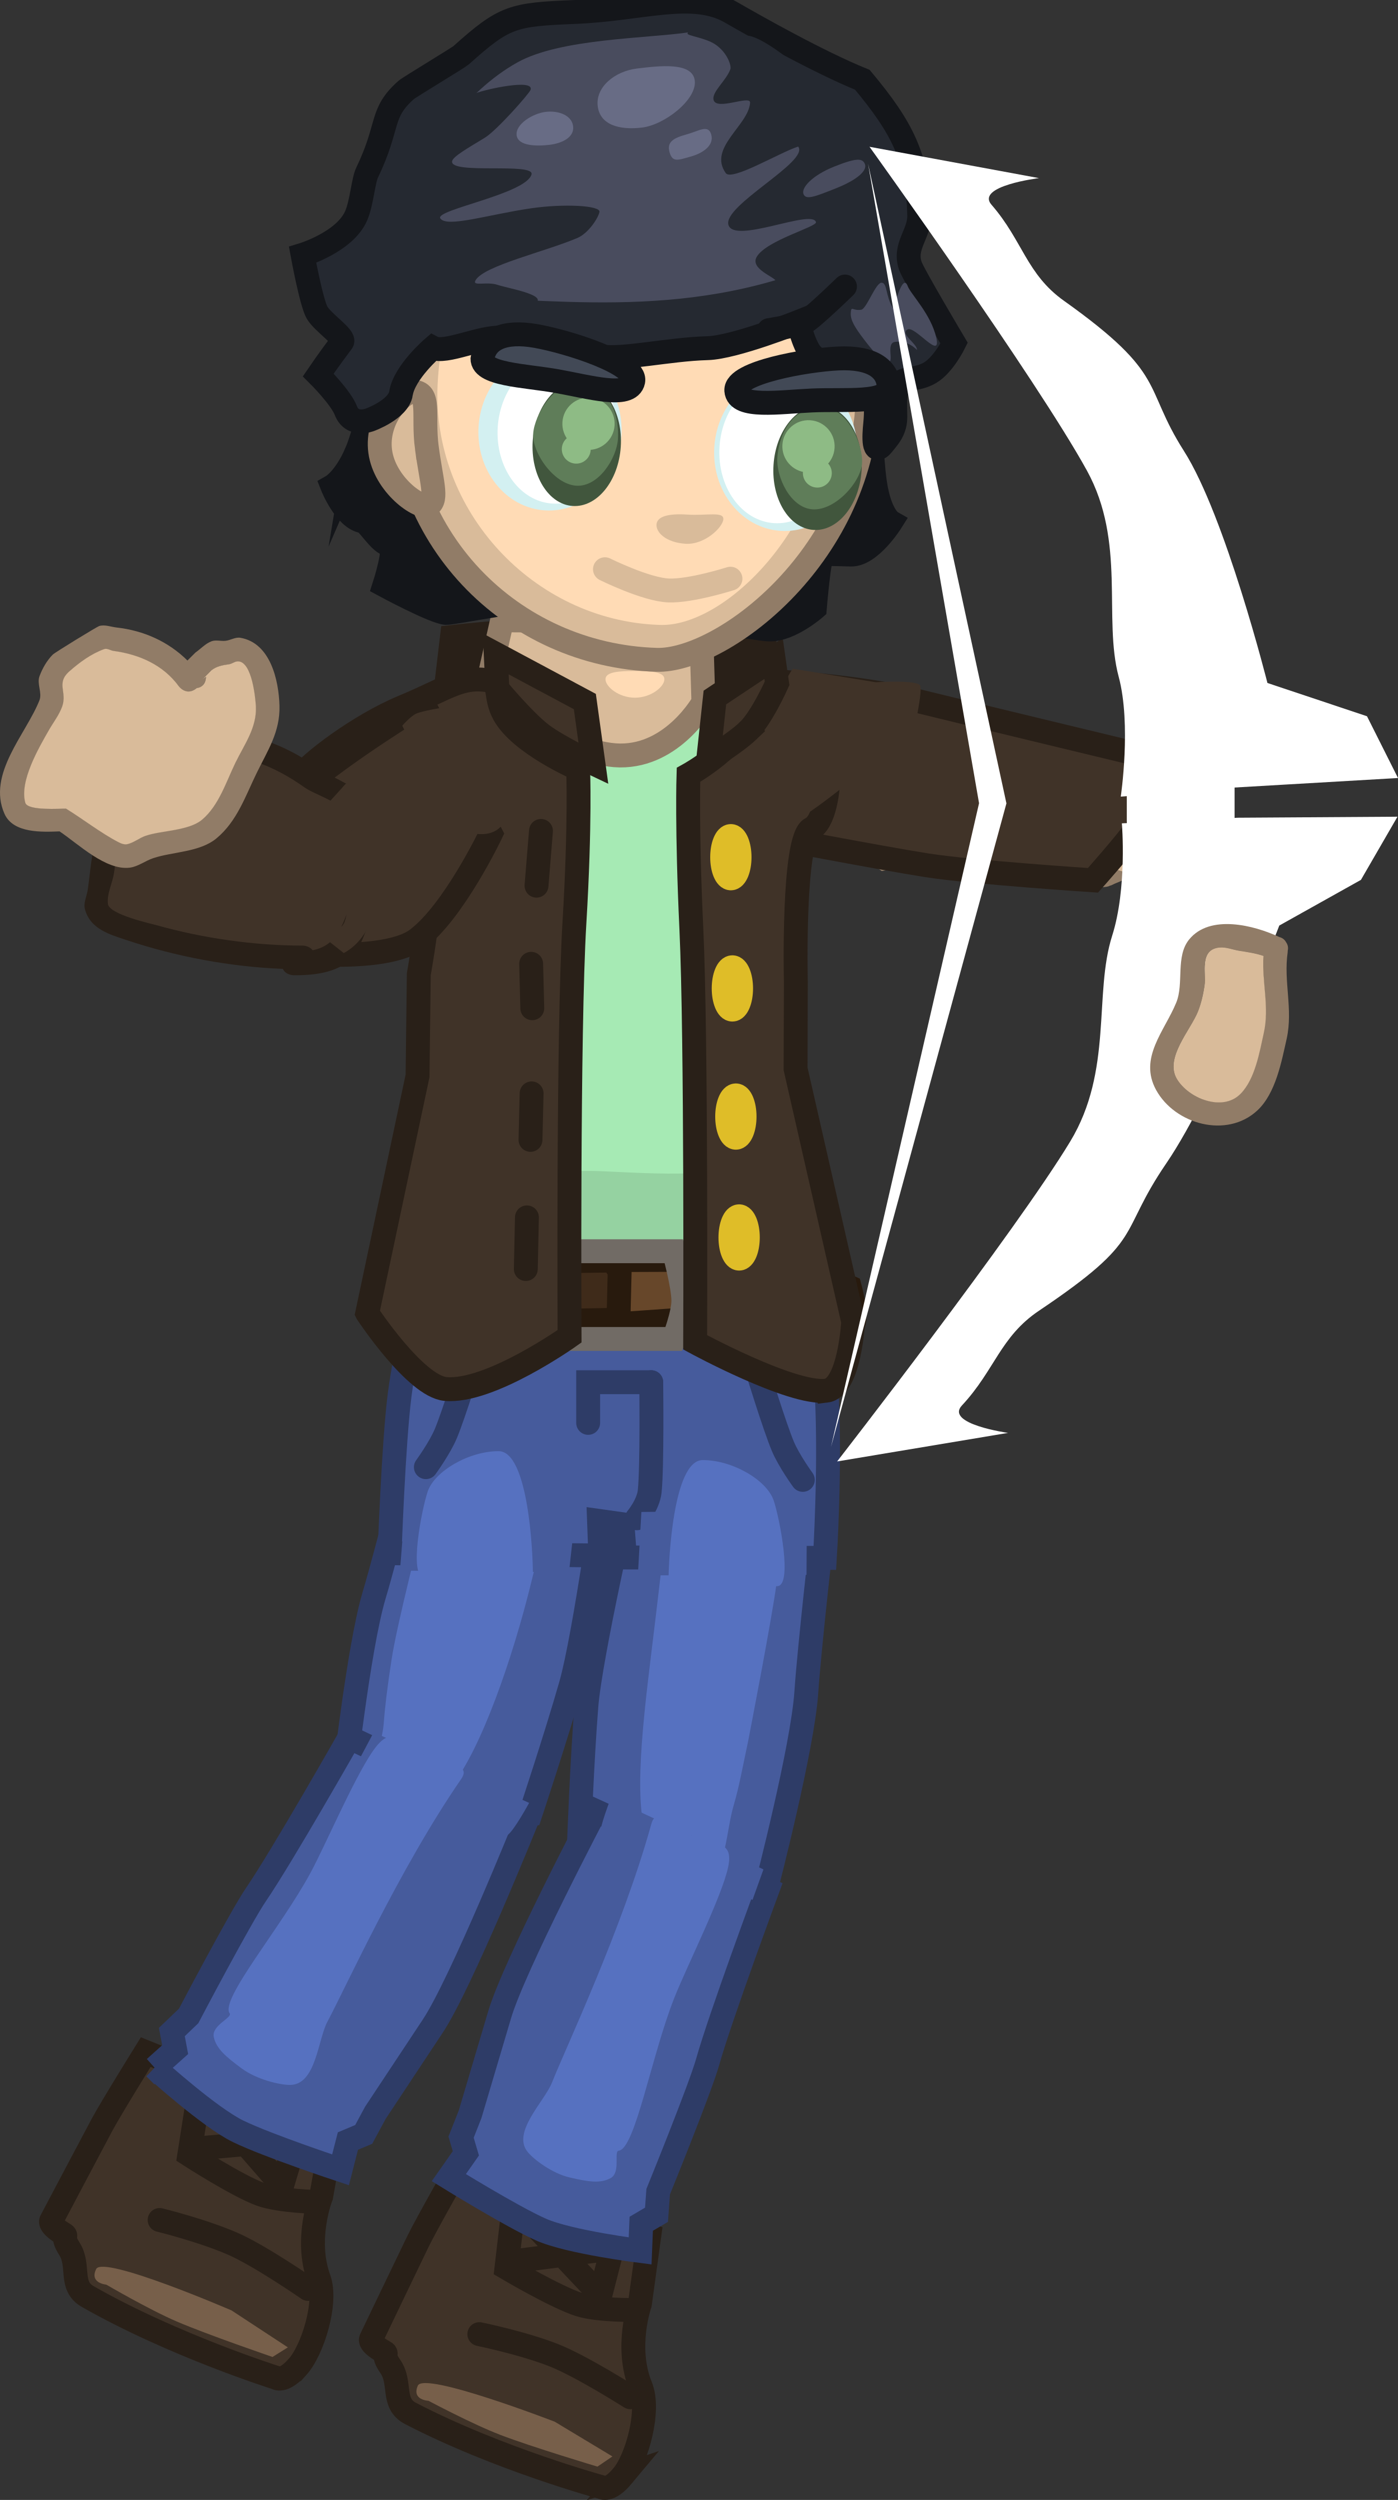 <svg version="1.1" xmlns="http://www.w3.org/2000/svg" xmlns:xlink="http://www.w3.org/1999/xlink" width="234.103" height="418.472" viewBox="0,0,234.103,418.472"><rect x="0" y="0" width="234.103" height="418.472" fill="#333333" stroke="none"/><g transform="translate(-128.078,-13.693)"><g data-paper-data="{&quot;isPaintingLayer&quot;:true}" fill-rule="nonzero" stroke-linejoin="miter" stroke-miterlimit="10" stroke-dasharray="" stroke-dashoffset="0" style="mix-blend-mode: normal"><g data-paper-data="{&quot;index&quot;:null}"><path d="M232.363,428.108c-2.317,2.774 -3.474,1.941 -3.474,1.941c0,0 -17.404,-4.744 -32.072,-12.363c-3.236,-1.681 -1.452,-5.088 -3.385,-7.874c-1.526,-2.198 -0.263,-2.003 -1.055,-2.437c-2.631,-1.442 -2.169,-2.132 -2.169,-2.132c0,0 7.116,-14.832 7.889,-16.405c1.48,-3.011 6.831,-12.417 6.831,-12.417l31.887,11.439l-1.586,11.514c0,0 -2.553,7.221 0.139,13.802c1.624,3.968 -0.612,12.068 -3.006,14.933z" fill="#403328" stroke="#292018" stroke-width="4" stroke-linecap="butt"/><path d="M220.973,419.072l9.658,5.811l-2.503,1.705c0,0 -10.909,-3.258 -16.252,-5.306c-4.688,-1.797 -12.041,-5.712 -12.041,-5.712c0,0 -2.858,-0.114 -1.791,-2.534c1.067,-2.42 22.929,6.036 22.929,6.036z" fill="#775f4a" stroke="none" stroke-width="0" stroke-linecap="butt"/><path d="M208.345,404.411c0,0 7.232,1.478 12.414,3.509c4.686,1.837 12.879,7.058 12.879,7.058" fill="none" stroke="#292018" stroke-width="4" stroke-linecap="round"/><path d="M234.792,400.366c0,0 -6.489,0.139 -9.73,-0.903c-3.928,-1.262 -12.175,-6.136 -12.175,-6.136l1.264,-10.784l12.685,13.443" fill="none" stroke="#292018" stroke-width="4" stroke-linecap="round"/><path d="M214.261,392.189l16.339,-2.103l-2.002,7.841" fill="none" stroke="#292018" stroke-width="4" stroke-linecap="round"/></g><g data-paper-data="{&quot;index&quot;:null}"><path d="M177.885,409.916c-2.423,2.681 -3.546,1.804 -3.546,1.804c0,0 -17.206,-5.417 -31.567,-13.6c-3.168,-1.805 -1.253,-5.141 -3.076,-7.999c-1.439,-2.256 -0.185,-2.012 -0.96,-2.476c-2.573,-1.544 -2.084,-2.215 -2.084,-2.215c0,0 7.687,-14.544 8.521,-16.086c1.596,-2.951 7.309,-12.142 7.309,-12.142l31.419,12.67l-2.032,11.444c0,0 -2.832,7.117 -0.397,13.797c1.468,4.028 -1.081,12.035 -3.584,14.804z" fill="#403328" stroke="#292018" stroke-width="4" stroke-linecap="butt"/><path d="M166.856,400.444l9.425,6.182l-2.567,1.606c0,0 -10.774,-3.68 -16.033,-5.934c-4.614,-1.978 -11.81,-6.176 -11.81,-6.176c0,0 -2.851,-0.225 -1.691,-2.602c1.16,-2.377 22.676,6.923 22.676,6.923z" fill="#775f4a" stroke="none" stroke-width="0" stroke-linecap="butt"/><path d="M154.808,385.303c0,0 7.169,1.758 12.268,3.989c4.611,2.018 12.595,7.554 12.595,7.554" fill="none" stroke="#292018" stroke-width="4" stroke-linecap="round"/><path d="M181.391,382.29c0,0 -6.489,-0.114 -9.687,-1.28c-3.876,-1.414 -11.928,-6.605 -11.928,-6.605l1.682,-10.726l12.152,13.926" fill="none" stroke="#292018" stroke-width="4" stroke-linecap="round"/><path d="M161.194,373.32l16.408,-1.466l-2.306,7.757" fill="none" stroke="#292018" stroke-width="4" stroke-linecap="round"/></g><g stroke-linecap="butt"><g><path d="M313.285,160.091c-1.238,0.529 -7.627,-0.745 -8.401,-0.84c-23.877,-2.914 -28.722,-1.885 -28.722,-1.885c0,0 -9.168,-6.284 -9.695,-10.461c-0.375,-2.972 6.56,-12.095 6.56,-12.095c0,0 25.068,4.025 34.783,6.536c2.291,0.592 4.632,-0.322 12.847,0.645c6.538,0.77 -0.412,15.126 -7.373,18.1z" fill="#d9bb9a" stroke="#917c67" stroke-width="4"/><path d="M326.202,144.651c2.642,0.767 -7.601,14.397 -7.814,15.131c-0.213,0.734 -2.773,-0.436 -5.415,-1.203c-2.642,-0.767 -5.667,-0.998 -5.454,-1.732c0.035,-0.122 11.152,-12.739 12.166,-12.77c2.679,-0.08 4.314,-0.066 6.517,0.573z" fill="#d9bb9a" stroke="none" stroke-width="0"/><path d="M268.431,140.997c0.334,-2.448 8.841,-1.906 19.177,-0.377c10.336,1.528 12.024,2.692 19.272,3.991c4.882,0.875 11.35,1.321 16.904,1.548c9.454,0.386 -3.691,11.76 -4.064,11.857c-0.339,0.088 -7.456,-2.609 -8.112,-2.795c-7.542,-2.133 -17.467,-5.268 -19.929,-5.132c-5.44,0.302 -14.154,1.351 -18.13,0.763c-10.336,-1.528 -5.452,-7.407 -5.117,-9.855z" fill="#ffdbb5" stroke="none" stroke-width="0"/></g><path d="M318.459,152.243c-2.015,2.822 -7.356,8.81 -7.356,8.81c0,0 -20.182,-1.322 -27.784,-2.511c-7.562,-1.183 -27.944,-5.083 -27.944,-5.083l0.502,-25.881c0,0 15.588,0.93 24.849,3.208c9.475,2.331 43.33,10.476 43.33,10.476c0,0 -3.282,7.74 -5.596,10.98z" fill="#403328" stroke="#292018" stroke-width="4"/></g><path d="M200.309,190.605c0,0 2.702,-32.952 0.454,-37.254c-0.399,-0.764 -4.259,-7.031 -10.264,-8.69c-4.57,-1.263 -11.996,2.436 -10.647,-0.148c3.12,-5.978 12.084,-9.192 17.224,-10.432c10.46,-2.523 23.341,-10.05 32.449,-10.05c9.956,0 12.082,-2.538 25.418,2.234c12.958,4.637 6.301,14.463 6.301,14.463c0,0 0.298,13.594 -0.141,14.326c-2.127,3.542 -2.947,33.953 -2.947,33.953l7.177,37.258c0,0 -12.963,10.261 -36.501,9.687c-21.934,-0.534 -36.293,-8.258 -36.293,-8.258z" data-paper-data="{&quot;index&quot;:null}" fill="#95d2a1" stroke="#67916f" stroke-width="4" stroke-linecap="butt"/><path d="M249.266,166.297c0,1.438 -1.175,8.836 -0.688,12.374c1.675,12.169 6.674,28.172 4.648,29.505c-4.978,3.273 -21.652,1.47 -26.67,1.518c-4.07,0.039 -18.6,0.348 -22.779,-3.438c-3.243,-2.938 2.095,-14.915 3.906,-27.587c0.523,-3.659 -0.769,-10.62 -0.769,-13.433c0,-3.033 -4.37,-16.643 -5.861,-19.741c-0.546,-1.134 -4.522,1.008 -6.311,0.251c-1.551,-0.656 -0.97,-4.188 -1.07,-5.366c-0.196,-2.306 4.139,-5.462 8.707,-6.958c4.568,-1.496 19.203,-4.37 25.892,-4.37c6.89,0 20.77,1.866 26.623,4.617c1.104,0.519 8.284,3.117 7.436,5.983c-0.612,2.07 -0.476,6.025 -2.579,6.713c-2.314,0.757 -6.862,-1.819 -7.071,-0.836c-1.002,4.713 -3.414,17.742 -3.414,20.769z" data-paper-data="{&quot;index&quot;:null}" fill="#a6eab4" stroke="none" stroke-width="0" stroke-linecap="butt"/><g data-paper-data="{&quot;index&quot;:null}" stroke-linecap="butt"><path d="M202.72,129.1l1.04,-8.784c0,0 13.673,-1.567 24.4,-1.462c10.727,0.105 27.943,2.721 27.943,2.721v5.588z" fill="#292018" stroke="#292018" stroke-width="4"/><g><path d="M212.158,117.527l33.301,0.242l0.406,13.469c0,0 -5.008,9.022 -13.992,8.917c-8.699,-0.101 -22.599,-9.827 -22.599,-9.827z" fill="#d9bb9a" stroke="#917c67" stroke-width="4"/><path d="M239.334,127.396c0,1.234 -2.208,3.087 -4.932,3.087c-2.724,0 -4.932,-1.852 -4.932,-3.087c0,-1.234 2.208,-1.384 4.932,-1.384c2.724,0 4.932,0.149 4.932,1.384z" fill="#ffdbb5" stroke="none" stroke-width="0"/></g></g><g data-paper-data="{&quot;index&quot;:null}" stroke-linecap="butt"><g fill="#465b9c"><path d="M190.716,280.771c2.197,-7.343 7.065,-26.758 7.065,-26.758l31.966,6.202c0,0 -3.725,27.279 -6.075,35.513c-2.473,8.664 -6.821,21.753 -6.821,21.753c0,0 -12.24,2.572 -17.458,1.787c-4.988,-0.751 -13.904,-5.886 -13.904,-5.886c0,0 2.587,-23.785 5.226,-32.61z" stroke="#2e3c67" stroke-width="4"/><path d="M198.933,256.825l0.87,-4.509l23.712,4.556l-0.87,4.509z" stroke="none" stroke-width="0"/></g><path d="M199.702,265.194c3.257,-13.888 7.13,-25.313 13.115,-24.311c13.837,2.317 9.761,15.013 4.262,37.516c-3.267,13.37 -8.513,27.991 -13.092,33.86c-2.288,2.933 -5.827,3.5 -7.569,3.232c-2.559,-0.393 -5.087,-1.757 -5.929,-4.382c-0.507,-1.582 1.573,-5.205 1.849,-8.973c0.202,-2.751 0.629,-6.221 1.304,-10.613c0.935,-6.084 4.674,-20.422 6.059,-26.329z" fill="#5671c0" stroke="none" stroke-width="0"/></g><g data-paper-data="{&quot;index&quot;:null}" stroke-linecap="butt"><g fill="#465b9c"><path d="M154,359.845l3.409,-3.055l-0.555,-2.949l2.813,-2.694c0,0 8.663,-16.5 11.298,-20.354c4.331,-6.334 15.638,-26.229 15.638,-26.229l29.617,13.998c0,0 -10.939,27.167 -15.683,34.305c-1.976,2.974 -9.604,14.499 -9.604,14.499l-1.951,3.614l-2.643,1.11l-1.236,4.819c0,0 -12.132,-4.016 -17.145,-6.445c-4.793,-2.321 -13.959,-10.62 -13.959,-10.62z" stroke="#2e3c67" stroke-width="4"/><path d="M188.127,308.431l2.533,-4.768l26.022,11.822c0,0 -2.552,4.693 -3.634,5.403c-0.418,0.275 -6.248,-2.565 -6.248,-2.565z" stroke="none" stroke-width="0"/></g><path d="M191.081,306.048c2.74,-3.42 4.059,-0.699 6.822,0.55c3.356,2.85 9.525,1.817 7.389,4.911c-10.299,14.921 -19.513,35.279 -22.376,40.578c-1.615,2.988 -1.89,10.584 -6.268,10.608c-1.702,0.01 -5.571,-0.9 -8.072,-2.744c-2.631,-1.938 -4.266,-3.303 -4.698,-5.261c-0.433,-1.958 3.174,-3.26 2.656,-3.982c-1.651,-2.301 8.564,-14.311 13.549,-23.536c2.654,-4.911 7.88,-17.232 10.999,-21.125z" fill="#5671c0" stroke="none" stroke-width="0"/></g><g data-paper-data="{&quot;index&quot;:null}" stroke-linecap="butt"><g fill="#465b9c"><path d="M225.038,322.028c0,0 0.51,-13.791 1.233,-22.775c0.688,-8.538 6.848,-35.372 6.848,-35.372l32.757,5.629c0,0 -2.265,19.891 -2.782,27.542c-0.622,9.194 -6.625,32.355 -6.625,32.355c0,0 -10.351,1.614 -15.385,0.533z" stroke="#2e3c67" stroke-width="4"/><path d="M239.49,267.511l0.775,-4.526l24.283,4.217l-0.775,4.526z" stroke="none" stroke-width="0"/></g><path d="M253.349,305.191c-0.92,4.348 -1.551,7.787 -2.338,10.43c-1.078,3.622 -1.255,7.98 -2.303,9.278c-1.739,2.152 -1.794,2.714 -4.379,2.167c-1.76,-0.372 -6.914,-2.585 -8.056,-6.145c-2.285,-7.124 -0.114,-22.25 1.528,-35.917c2.763,-23.004 3.392,-36.331 17.44,-33.55c6.076,1.203 4.719,13.059 2.883,27.208c-0.781,6.018 -4.775,26.53 -4.775,26.53z" fill="#5671c0" stroke="none" stroke-width="0"/></g><g data-paper-data="{&quot;index&quot;:null}" stroke-linecap="butt"><g fill="#465b9c"><path d="M218.67,386.909c-4.922,-2.188 -15.435,-8.693 -15.435,-8.693l2.853,-4.068l-0.8,-2.71l1.507,-3.82c0,0 3.935,-13.241 4.946,-16.663c2.425,-8.215 16.053,-34.132 16.053,-34.132l28.813,13.15c0,0 -7.943,21.457 -10.019,28.838c-1.264,4.492 -8.293,21.75 -8.293,21.75l-0.283,3.87l-2.556,1.503l-0.186,4.553c0,0 -11.894,-1.487 -16.599,-3.578z" stroke="#2e3c67" stroke-width="4"/><path d="M234.331,323.985c0,0 -5.735,-2.533 -5.787,-3.027c-0.136,-1.276 1.809,-6.251 1.809,-6.251l25.568,11.914l-1.828,5.091z" stroke="none" stroke-width="0"/></g><path d="M240.968,348.189c-3.842,9.756 -6.542,25.258 -9.289,25.515c-0.862,0.081 0.39,3.641 -1.347,4.59c-1.737,0.95 -3.772,0.609 -6.853,-0.106c-2.93,-0.68 -6.004,-2.996 -7.049,-4.282c-2.688,-3.307 2.843,-8.462 4.087,-11.622c2.207,-5.604 11.791,-25.79 16.624,-43.25c1.002,-3.621 4.04,1.69 8.253,2.357c2.646,1.264 5.503,0.483 4.63,4.77c-0.994,4.88 -7.011,16.834 -9.056,22.028z" fill="#5671c0" stroke="none" stroke-width="0"/></g><g data-paper-data="{&quot;index&quot;:null}"><g><g><path d="M193.321,273.694c0,0 0.636,-18.319 1.681,-26.508c1.041,-8.158 4.065,-19.79 4.065,-19.79l63.972,0.426c0,0 3.173,13.025 3.498,19.549c0.604,12.106 -0.33,27.104 -0.33,27.104l-33.466,-0.072l-0.432,-5.563l-3.921,-0.554l0.213,5.785z" fill="#465b9c" stroke="#2e3c67" stroke-width="4" stroke-linecap="butt"/><path d="M237.131,245.063c0,0 0.175,14.154 -0.258,18.276c-0.234,2.225 -2.134,4.501 -2.134,4.501" fill="none" stroke="#2e3c67" stroke-width="4" stroke-linecap="round"/><path d="M226.569,251.875v-6.812h10.562" fill="none" stroke="#2e3c67" stroke-width="4" stroke-linecap="round"/><path d="M206.911,241.271c0,0 -2.79,9.071 -4.166,12.368c-1.026,2.459 -3.353,5.647 -3.353,5.647" fill="none" stroke="#2e3c67" stroke-width="4" stroke-linecap="round"/><path d="M262.513,261.415c0,0 -2.327,-3.188 -3.353,-5.647c-1.376,-3.297 -4.166,-12.368 -4.166,-12.368" data-paper-data="{&quot;index&quot;:null}" fill="none" stroke="#2e3c67" stroke-width="4" stroke-linecap="round"/><path d="M195.055,276.603l0.848,-10.623l28.634,0.273l-1.18,10.623z" fill="#465b9c" stroke="none" stroke-width="0" stroke-linecap="butt"/><path d="M234.893,277.409l0.587,-10.623l27.709,-0.273l-0.053,10.8z" data-paper-data="{&quot;index&quot;:null}" fill="#465b9c" stroke="none" stroke-width="0" stroke-linecap="butt"/></g><g stroke="#281a0d" stroke-width="4" stroke-linecap="butt"><path d="M195.28,233.781c0,0 -0.256,-3.997 0.03,-5.663c0.31,-1.8 2.162,-3.916 2.162,-3.916l9.765,-0.355c0,0 3.189,3.808 3.189,5.464c0,1.656 -3.189,4.47 -3.189,4.47z" fill="#3f2b1a"/><path d="M206.44,234.633l1.794,-10.218l10.164,0.071c0,0 3.189,3.808 3.189,5.464c0,1.656 -3.189,4.47 -3.189,4.47z" fill="#67472a"/><path d="M218.597,234.846l1.594,-10.005l10.363,-0.142c0,0 3.189,3.808 3.189,5.464c0,1.656 -3.189,4.47 -3.189,4.47z" fill="#3f2b1a"/><path d="M231.629,235.347l0.263,-10.724l11.21,-0.042c0,0 3.361,3.635 3.438,5.288c0.077,1.654 -2.978,4.633 -2.978,4.633z" fill="#67472a"/><path d="M243.781,234.917l0.861,-10.298l10.612,-0.467c0,0 3.361,3.635 3.438,5.288c0.077,1.654 -2.978,4.633 -2.978,4.633z" fill="#3f2b1a"/><path d="M255.942,234.708l0.591,-10.085l8.428,-0.68c0,0 2.642,3.635 2.703,5.288c0.06,1.654 -2.341,4.633 -2.341,4.633z" fill="#67472a"/></g><path d="M200.378,235.344l1.165,-12.77l5.778,-0.148l0.629,12.77z" fill="#465b9c" stroke="#2e3c67" stroke-width="4" stroke-linecap="butt"/><g fill="#67472a" stroke="#281a0d" stroke-width="4" stroke-linecap="butt"><path d="M255.451,233.573l5.455,-8.648l9.475,4.238c0,0 1.273,4.658 0.584,6.14c-0.688,1.483 -4.715,2.756 -4.715,2.756z"/></g><path d="M223.38,237.826c0,0 -1.196,-4.985 -1.196,-7.45c0,-2.43 1.196,-7.237 1.196,-7.237h17.537c0,0 1.594,5.716 1.594,8.302c0,2.268 -1.594,6.386 -1.594,6.386z" fill="none" stroke="#716b65" stroke-width="4" stroke-linecap="butt"/><path d="M254.385,235.409l0.629,-12.77l5.778,0.148l1.165,12.77z" data-paper-data="{&quot;index&quot;:null}" fill="#465b9c" stroke="#2e3c67" stroke-width="4" stroke-linecap="butt"/></g><path d="M217.307,276.83c0,3.037 -13.186,0.887 -18.185,0.887c-2.674,0 -0.396,-11.516 0.581,-14.368c1.163,-3.392 6.876,-6.741 11.874,-6.741c4.999,0 5.73,17.185 5.73,20.222z" fill="#5671c0" stroke="none" stroke-width="0" stroke-linecap="butt"/><path d="M240.023,278.322c0,-3.037 0.731,-20.222 5.73,-20.222c4.999,0 10.712,3.349 11.874,6.741c0.977,2.852 3.255,14.368 0.581,14.368c-4.999,0 -18.185,2.15 -18.185,-0.887z" data-paper-data="{&quot;index&quot;:null}" fill="#5671c0" stroke="none" stroke-width="0" stroke-linecap="butt"/></g><g data-paper-data="{&quot;index&quot;:null}" stroke-linecap="butt"><g data-paper-data="{&quot;index&quot;:null}" fill="#403328"><g><path d="M266.427,246.484c-5.793,0.687 -21.94,-8.093 -21.94,-8.093c0,0 0.215,-51.021 -0.636,-69.198c-0.789,-16.843 -0.485,-25.793 -0.485,-25.793c0,0 7.56,-4.171 9.698,-9.149c1.3,-3.027 0.368,-5.3 1.94,-5.634c3.717,-0.791 1.395,-2.207 7.234,0.906c5.84,3.113 5.757,20.918 1.693,22.881c-3.157,1.524 -2.584,25.615 -2.584,25.615l-0.042,14.607l9.642,42.307c0,0 -0.588,11.086 -4.52,11.552z" stroke="#292018" stroke-width="4"/><path d="M274.743,127.896c0,0 6.99,-0.45 7.428,0.567c0.413,0.96 -1.013,7.347 -1.013,7.347c0,0 -16.446,13.678 -18.557,14.38c-0.698,0.232 -3.127,-15.062 -3.632,-18.261c-0.504,-3.199 1.869,-6.297 1.869,-6.297z" stroke="none" stroke-width="NaN"/></g><path d="M253.349,136.029c-2.195,2.084 -6.678,4.796 -6.678,4.796l1.121,-10.377l9.824,-6.53l0.592,4.159c0,0 -2.573,5.782 -4.859,7.952z" stroke="#292018" stroke-width="4"/></g><path d="M251.922,157.182c0,1.958 -0.653,3.546 -1.458,3.546c-0.805,0 -1.458,-1.588 -1.458,-3.546c0,-1.958 0.653,-3.546 1.458,-3.546c0.805,0 1.458,1.588 1.458,3.546z" fill="#dfbd28" stroke="#dfbd28" stroke-width="4"/><path d="M252.178,179.149c0,1.958 -0.653,3.546 -1.458,3.546c-0.805,0 -1.458,-1.588 -1.458,-3.546c0,-1.958 0.653,-3.546 1.458,-3.546c0.805,0 1.458,1.588 1.458,3.546z" fill="#dfbd28" stroke="#dfbd28" stroke-width="4"/><path d="M252.761,200.598c0,1.958 -0.653,3.546 -1.458,3.546c-0.805,0 -1.458,-1.588 -1.458,-3.546c0,-1.958 0.653,-3.546 1.458,-3.546c0.805,0 1.458,1.588 1.458,3.546z" fill="#dfbd28" stroke="#dfbd28" stroke-width="4"/><path d="M253.307,220.835c0,1.958 -0.653,3.546 -1.458,3.546c-0.805,0 -1.458,-1.588 -1.458,-3.546c0,-1.958 0.653,-3.546 1.458,-3.546c0.805,0 1.458,1.588 1.458,3.546z" fill="#dfbd28" stroke="#dfbd28" stroke-width="4"/></g><g data-paper-data="{&quot;index&quot;:null}" stroke="#292018" stroke-width="4"><path d="M189.573,233.515l8.427,-39.724l0.207,-17.028c0,0 4.392,-23.849 0.35,-25.373c-5.204,-1.962 -12.973,-5.402 -12.973,-5.402c0,0 -9.256,0.411 -7.476,-2.073c1.78,-2.484 10.018,-8.793 17.495,-11.906c7.477,-3.113 9.625,-5.196 14.385,-4.406c2.013,0.334 0.819,2.607 2.484,5.634c2.738,4.978 12.417,9.149 12.417,9.149c0,0 0.389,8.949 -0.621,25.793c-1.09,18.178 -0.815,69.199 -0.815,69.199c0,0 -13.358,9.507 -20.776,8.82c-5.035,-0.467 -13.104,-12.682 -13.104,-12.682z" fill="#403328" stroke-linecap="butt"/><path d="M211.372,129.001l-0.287,-5.854l14.93,7.982l1.436,10.377c0,0 -5.74,-2.712 -8.551,-4.796c-2.927,-2.17 -7.528,-7.71 -7.528,-7.71z" fill="#403328" stroke-linecap="butt"/><path d="M218.667,152.783l-0.747,9.167" fill="none" stroke-linecap="round"/><path d="M217.211,182.465l-0.187,-7.438" fill="none" stroke-linecap="round"/><path d="M217.099,196.717l-0.187,7.784" fill="none" stroke-linecap="round"/><path d="M216.315,217.474l-0.187,8.648" fill="none" stroke-linecap="round"/></g><g stroke-linecap="butt"><g fill="none" stroke="none" stroke-width="1" font-family="sans-serif" font-weight="normal" font-size="12" text-anchor="start"/><path d="M178.473,145.864c7.137,-6.326 20.501,-14.404 20.501,-14.404l11.306,21.795c0,0 -6.253,13.118 -12.396,17.684c-6.175,4.59 -27.427,1.996 -30.524,0.436c-3.556,-1.791 3.811,-19.039 11.113,-25.512z" fill="#403328" stroke="#292018" stroke-width="4"/></g><path d="M219.209,142.892c0,0 -5.093,7.29 -7.542,9.433c-2.449,2.143 -6.918,0.284 -7.426,-0.412c-1.533,-2.101 -8.8,-16.745 -8.8,-16.745c0,0 1.339,-1.559 2.319,-2.01c1.037,-0.478 4.47,-1.021 4.47,-1.021z" fill="#403328" stroke="none" stroke-width="NaN" stroke-linecap="butt"/><path d="M187.741,89.495c2.576,-5.926 5.648,-24.304 5.648,-24.304l80.372,4.015c0,0 -0.317,19.738 1.051,26.534c0.892,4.43 2.473,5.334 2.473,5.334c0,0 -3.476,5.528 -6.709,5.446c-1.035,-0.026 -3.251,-0.096 -4.719,-0.088c-0.586,0.003 -1.333,9.081 -1.333,9.081c0,0 -4.096,3.582 -7.536,3.548c-1.427,-0.014 -6.168,-0.946 -7.679,-0.918c-1.703,0.032 -5.225,1.428 -7.897,2.239c-4.318,1.311 -10.08,0.664 -10.08,0.664c0,0 -4.719,-1.846 -8.105,-3.622c-2.799,-1.467 -4.088,-2.888 -6.369,-3.159c-1.528,-0.182 -13.242,2.092 -14.092,2.027c-2.066,-0.157 -10.323,-4.615 -10.323,-4.615c0,0 2.145,-6.644 0.885,-6.787c-1.682,-0.191 -3.548,-3.78 -4.504,-3.939c-2.956,-0.491 -5.098,-5.876 -5.098,-5.876c0,0 2.116,-1.211 4.015,-5.581z" data-paper-data="{&quot;index&quot;:null}" fill="#14161a" stroke="#14161a" stroke-width="4" stroke-linecap="butt"/><path d="M195.099,77.145c1.323,-26.418 18.023,-40.658 41.2,-39.497c23.177,1.161 38.37,16.998 37.047,43.416c-1.323,26.418 -24.74,43.402 -35.319,43.081c-24.291,-0.739 -44.252,-20.581 -42.929,-47z" data-paper-data="{&quot;index&quot;:null}" fill="#d9bb9a" stroke="#917c67" stroke-width="4" stroke-linecap="butt"/><path d="M267.269,81.292c-1.059,21.135 -18.112,37.542 -28.833,37.005c-21.04,-0.742 -38.132,-19.172 -37.073,-40.306c1.059,-21.135 13.784,-35.009 35.135,-33.94c21.085,1.056 31.829,16.106 30.771,37.241z" fill="#ffdbb5" stroke="none" stroke-width="0" stroke-linecap="butt"/><path d="M249.208,100.61c-0.088,1.349 -3.121,4.316 -6.348,4.105c-3.226,-0.211 -4.935,-1.869 -4.847,-3.218c0.088,-1.349 1.94,-1.878 5.166,-1.667c3.226,0.211 6.117,-0.569 6.029,0.78z" fill="#d9bb9a" stroke="none" stroke-width="0" stroke-linecap="butt"/><path d="M250.398,110.563c0,0 -6.624,2.111 -10.343,1.971c-3.81,-0.143 -10.673,-3.556 -10.673,-3.556" fill="none" stroke="#d9bb9a" stroke-width="4" stroke-linecap="round"/><g data-paper-data="{&quot;index&quot;:null}" stroke="none" stroke-width="0" stroke-linecap="butt"><path d="M271.612,90.06c-0.479,7.332 -6.221,12.926 -12.825,12.495c-6.604,-0.431 -11.57,-6.724 -11.092,-14.056c0.479,-7.332 6.221,-12.926 12.825,-12.495c6.604,0.431 11.57,6.724 11.092,14.056z" fill="#d3f0f1"/><path d="M259.284,76.941c5.482,0.358 9.57,6.093 9.132,12.809c-0.438,6.716 -5.238,11.871 -10.719,11.513c-5.482,-0.358 -9.57,-6.093 -9.132,-12.809c0.438,-6.716 5.238,-11.871 10.719,-11.513z" fill="#ffffff"/></g><g data-paper-data="{&quot;index&quot;:null}" stroke="none" stroke-width="0" stroke-linecap="butt"><g data-paper-data="{&quot;index&quot;:null}"><path d="M272.354,92.477c-0.375,5.744 -3.98,10.185 -8.052,9.919c-4.072,-0.266 -7.069,-5.138 -6.694,-10.881c0.375,-5.744 3.98,-10.185 8.052,-9.919c4.072,0.266 7.069,5.138 6.694,10.881z" fill="#41563d"/><path d="M264.155,98.952c-3.764,-0.246 -6.116,-5.471 -5.909,-8.643c0.207,-3.172 1.96,-8.758 7.95,-8.367c3.764,0.246 6.446,6.121 6.239,9.293c-0.207,3.172 -4.516,7.963 -8.28,7.717z" fill="#5f7d59"/></g><path d="M259.098,88.121c0.157,-2.412 2.24,-4.24 4.652,-4.082c2.412,0.157 4.24,2.24 4.082,4.652c-0.157,2.412 -2.24,4.24 -4.652,4.082c-2.412,-0.157 -4.24,-2.24 -4.082,-4.652z" fill="#8ebb85"/><path d="M262.53,92.731c0.087,-1.334 1.239,-2.345 2.574,-2.258c1.334,0.087 2.345,1.239 2.258,2.574c-0.087,1.334 -1.239,2.345 -2.574,2.258c-1.334,-0.087 -2.345,-1.239 -2.258,-2.574z" fill="#8ebb85"/></g><g data-paper-data="{&quot;index&quot;:null}" stroke="none" stroke-width="0" stroke-linecap="butt"><path d="M221.043,72.574c6.604,0.431 11.57,6.724 11.092,14.056c-0.479,7.332 -6.221,12.926 -12.825,12.495c-6.604,-0.431 -11.57,-6.724 -11.092,-14.056c0.479,-7.332 6.221,-12.926 12.825,-12.495z" fill="#d3f0f1"/><path d="M231.278,86.472c-0.438,6.716 -5.238,11.871 -10.719,11.513c-5.482,-0.358 -9.57,-6.093 -9.132,-12.809c0.438,-6.716 5.238,-11.871 10.719,-11.513c5.482,0.358 9.57,6.093 9.132,12.809z" fill="#ffffff"/></g><g data-paper-data="{&quot;index&quot;:null}" stroke="none" stroke-width="0" stroke-linecap="butt"><g data-paper-data="{&quot;index&quot;:null}"><path d="M225.336,77.59c4.072,0.266 7.069,5.138 6.694,10.881c-0.375,5.744 -3.98,10.185 -8.052,9.919c-4.072,-0.266 -7.069,-5.138 -6.694,-10.881c0.375,-5.744 3.98,-10.185 8.052,-9.919z" fill="#41563d"/><path d="M217.365,86.267c0.207,-3.172 3.629,-8.649 7.394,-8.403c5.99,0.391 7.002,6.157 6.795,9.329c-0.207,3.172 -3.218,8.048 -6.982,7.802c-3.764,-0.246 -7.414,-5.556 -7.206,-8.728z" fill="#5f7d59"/></g><path d="M226.341,88.995c-2.412,-0.157 -4.24,-2.24 -4.082,-4.652c0.157,-2.412 2.24,-4.24 4.652,-4.082c2.412,0.157 4.24,2.24 4.082,4.652c-0.157,2.412 -2.24,4.24 -4.652,4.082z" fill="#8ebb85"/><path d="M224.418,91.296c-1.334,-0.087 -2.345,-1.239 -2.258,-2.574c0.087,-1.334 1.239,-2.345 2.574,-2.258c1.334,0.087 2.345,1.239 2.258,2.574c-0.087,1.334 -1.239,2.345 -2.574,2.258z" fill="#8ebb85"/></g><path d="M199.559,88.668c0.736,5.563 1.86,8.692 0.35,9.542c-1.51,0.85 -7.428,-3.399 -8.164,-8.962c-0.736,-5.563 3.688,-9.966 5.421,-9.974c3.154,-0.015 1.657,3.832 2.392,9.394z" data-paper-data="{&quot;index&quot;:null}" fill="#d9bb9a" stroke="#917c67" stroke-width="4" stroke-linecap="butt"/><g data-paper-data="{&quot;index&quot;:null}"><g><path d="M195.227,79.543c-0.428,2.7 -5.2,4.418 -5.2,4.418c0,0 -2.976,1.207 -4.029,-1.53c-0.858,-2.229 -4.629,-5.971 -4.629,-5.971c0,0 1.771,-2.603 3.992,-5.537c0.574,-0.758 -3.223,-3.238 -4.183,-4.888c-0.96,-1.65 -2.43,-9.678 -2.43,-9.678c0,0 7.089,-2.143 8.983,-6.576c0.94,-2.2 1.163,-5.835 1.834,-7.226c3.823,-7.927 2.05,-9.834 6.548,-13.819c0.47,-0.417 8.736,-5.398 9.157,-5.774c7.326,-6.552 8.585,-6.842 19.147,-7.268c11.168,-0.451 19.582,-3.677 26.02,0.031c4.204,2.421 14.711,8.35 22.049,11.326c6.684,8.015 9.318,13.058 9.518,22.71c0.064,3.096 -2.593,5.104 -1.499,8.392c0.497,1.491 7.347,12.988 7.347,12.988c0,0 -1.786,3.623 -4.029,4.945c-2.222,1.31 -4.54,0.764 -5.131,1.881c-1.289,2.438 -0.354,5.064 -0.843,6.888c-0.356,1.327 -0.965,2.014 -1.94,3.216c-1.647,2.03 -1.496,-1.255 -1.274,-3.416c0.416,-4.039 -0.377,-6.979 -0.41,-6.329c-1.615,0.705 -0.332,0.752 -7.128,-0.861c-0.378,-0.09 -1.523,-2.997 -2.941,-4.271c-1.418,-1.275 -2.385,-5.616 -2.385,-5.616c0,0 -10.667,4.27 -15.205,4.396c-6.546,0.181 -14.182,1.982 -17.877,1.372c-9.034,-1.49 -13.025,-2.803 -16.622,-3.112c-3.348,-0.288 -9.44,2.735 -11.496,1.667c0,0 -4.785,4.1 -5.348,7.644z" fill="#252931" stroke="#14161a" stroke-width="4" stroke-linecap="butt"/><path d="M261.855,59.333c-24.114,8.444 -46.324,3.419 -65.333,4.17c-3.935,0.155 -5.024,-3.11 -5.024,-3.11c0,0 6.962,-6.976 7.609,-16.889c0.311,-4.771 6.858,-14.463 15.579,-19.346c7.25,-4.059 21.738,-4.004 28.91,-5.079c4.645,-0.697 4.26,2.97 8.41,3.241c11.78,0.769 10.309,7.946 13.69,15.685c2.461,5.633 -0.394,20.122 -3.84,21.329z" fill="#494c5e" stroke="none" stroke-width="0" stroke-linecap="butt"/><path d="M253.686,30.885c0.088,-1.345 -5.604,1.372 -6.109,-0.448c-0.371,-1.336 2.101,-3.22 2.806,-5.158c0.203,-0.557 -0.496,-2.784 -2.528,-4.151c-1.691,-1.137 -4.781,-1.448 -4.654,-1.846c0.513,-1.616 9.114,0.313 10.045,0.374c3.695,0.241 16.44,11.217 16.191,15.029c-0.015,0.231 3.647,19.756 -2.785,27.503c-0.929,1.119 -8.372,0.644 -8.658,-1.45c-0.09,-0.658 -4.404,-2.024 -3.192,-4.064c1.651,-2.779 10.155,-5.02 9.916,-5.805c-0.682,-2.241 -13.683,3.734 -14.659,0.476c-0.976,-3.258 13.635,-10.635 11.676,-13.118c-3.162,1.025 -11.133,5.845 -12.125,4.442c-3.007,-4.249 3.827,-7.974 4.076,-11.786z" fill="#252931" stroke="none" stroke-width="0" stroke-linecap="butt"/><path d="M207.738,60.569c-0.706,1.148 1.818,0.197 3.644,0.803c1.826,0.607 8.049,1.615 6.521,2.999c-0.806,0.73 -10.791,-0.858 -11.446,-0.214c-1.209,1.189 -3.866,2.127 -4.661,1.638c-1.912,-1.176 -10.841,1.414 -11.989,-3.809c-0.745,-3.393 5.406,-9.266 6.194,-10.548c0.121,-0.197 2.541,-18.33 11.848,-22.173c1.344,-0.555 9.79,-2.493 9.064,-0.509c-0.228,0.624 -5.636,6.763 -7.66,8c-2.758,1.685 -5.31,3.112 -5.465,3.917c-0.444,2.3 13.87,0.16 13.294,2.222c-0.916,3.275 -16.19,5.908 -15.28,7.343c1.037,1.636 8.097,-0.647 15.222,-1.679c5.519,-0.799 11.65,-0.47 11.435,0.617c-0.2,1.009 -1.835,3.566 -3.712,4.36c-5.459,2.31 -15.52,4.609 -17.01,7.031z" fill="#252931" stroke="none" stroke-width="0" stroke-linecap="butt"/><path d="M269.574,61.658c0,0 -5.812,5.647 -6.791,5.989c-1.958,0.684 -5.94,1.307 -5.94,1.307" fill="none" stroke="#14161a" stroke-width="4" stroke-linecap="round"/><path d="M228.169,31.457c-0.381,-3.151 2.797,-5.837 6.59,-6.295c3.793,-0.458 9.283,-1.124 9.663,2.028c0.381,3.151 -5.032,7.398 -8.825,7.856c-3.793,0.458 -7.047,-0.437 -7.428,-3.588z" fill="#686c85" stroke="none" stroke-width="0" stroke-linecap="butt"/><path d="M214.59,36.323c-0.22,-1.819 2.666,-3.638 4.856,-3.902c2.19,-0.264 4.384,0.585 4.603,2.405c0.22,1.819 -1.761,2.844 -3.951,3.108c-2.19,0.264 -5.289,0.209 -5.509,-1.611z" fill="#686c85" stroke="none" stroke-width="0" stroke-linecap="butt"/><path d="M240.196,39.168c-0.492,-1.765 0.73,-2.386 2.855,-2.978c2.125,-0.592 3.638,-1.726 4.131,0.04c0.492,1.765 -1.311,3.077 -3.436,3.67c-2.125,0.592 -3.057,1.034 -3.55,-0.731z" fill="#686c85" stroke="none" stroke-width="0" stroke-linecap="butt"/></g><path d="M277.951,70.921c-1.585,0.225 -0.073,3.46 -1.147,3.39c-1.131,-0.074 -2.851,-2.23 -4.065,-3.826c-1.556,-2.045 -2.271,-3.23 -2.193,-4.416c0.084,-1.289 0.275,-0.297 1.737,-0.525c0.933,-0.146 2.435,-4.594 3.441,-4.529c0.958,0.063 0.631,2.206 1.85,4.183c0.194,0.315 1.607,-6.021 2.499,-3.618c0.495,1.333 3.925,4.727 4.792,8.657c0.867,3.93 -3.653,-2.178 -4.853,-1.378c-1.2,0.8 1.687,2.371 1.619,3.42c0,0 -1.458,-1.674 -3.678,-1.359z" fill="#494c5e" stroke="none" stroke-width="0" stroke-linecap="butt"/><path d="M272.915,41.162c0.407,1.019 -1.102,2.555 -4.815,4.038c-3.713,1.483 -5.069,1.989 -5.476,0.97c-0.407,-1.019 1.422,-3.103 5.135,-4.587c3.713,-1.483 4.749,-1.441 5.156,-0.422z" fill="#494c5e" stroke="none" stroke-width="0" stroke-linecap="butt"/></g><path d="M264.043,80.728c-5.49,0.251 -12.46,1.334 -12.667,-1.661c-0.207,-2.995 11.619,-5.118 17.109,-5.369c5.49,-0.251 8.208,1.634 8.415,4.629c0.207,2.995 -7.366,2.15 -12.856,2.401z" data-paper-data="{&quot;index&quot;:null}" fill="#424956" stroke="#14161a" stroke-width="4" stroke-linecap="butt"/><path d="M208.905,73.44c0.595,-2.943 3.535,-4.459 8.945,-3.496c5.411,0.963 16.86,4.605 16.265,7.548c-0.595,2.943 -7.365,0.963 -12.776,0c-5.411,-0.963 -13.029,-1.109 -12.435,-4.052z" data-paper-data="{&quot;index&quot;:null}" fill="#424956" stroke="#14161a" stroke-width="4" stroke-linecap="butt"/><g fill="#ffffff" stroke="none" stroke-width="0" stroke-linecap="butt"><path d="M268.257,258.33c0,0 29.93,-38.499 39.044,-53.575c7.167,-11.855 3.908,-24.673 7.013,-34.419c2.538,-7.965 1.629,-18.822 1.629,-18.822l19.437,-0.939l26.713,-0.172l-6.12,10.575l-13.668,7.642c0,0 -10.642,27.681 -18.925,39.808c-8.283,12.127 -3.244,12.527 -21.317,24.669c-6.497,4.365 -7.393,9.95 -12.901,15.855c-2.903,3.113 7.721,4.597 7.721,4.597z"/><path d="M302.063,43.509c0,0 -10.693,1.31 -7.944,4.469c5.216,5.994 5.838,11.591 12.119,16.061c17.471,12.434 13.146,14.238 20.096,25.143c6.95,10.906 13.982,38.837 13.982,38.837l16.672,5.568l5.193,10.34l-27.787,1.617l-18.637,1.497c0,0 1.798,-12.062 -0.348,-20.065c-2.627,-9.793 1.259,-22.553 -5.324,-34.52c-8.372,-15.22 -36.404,-54.194 -36.404,-54.194z" data-paper-data="{&quot;index&quot;:null}"/><path d="M316.763,160.273v-15.946h18.051v15.946z"/></g><path d="M292.025,148.147l-18.584,-107.051l23.169,107.076l-29.378,107.727z" fill="#ffffff" stroke="none" stroke-width="0" stroke-linecap="butt"/><path d="M339.622,173.763c-1.29,-0.443 -2.677,-0.641 -4.025,-0.851c-1.101,-0.172 -2.189,-0.651 -3.299,-0.547c-3.407,0.317 -2.149,4.277 -2.463,6.359c-0.219,1.454 -0.537,2.91 -1.073,4.28c-1.214,3.101 -5.631,7.746 -3.566,11.245c1.894,3.21 7.569,5.617 10.637,2.464c2.407,-2.474 3.107,-6.884 3.813,-10.058c0.999,-4.325 -0.302,-8.542 -0.024,-12.892zM342.325,170.555c0.581,0.146 0.921,0.502 1.12,0.869c0.243,0.348 0.411,0.821 0.27,1.418l-0.008,0.242c-0.714,4.888 0.916,9.521 -0.158,14.444c-0.872,3.873 -1.841,9.198 -4.941,12.065c-5.105,4.72 -13.776,2.315 -16.936,-3.451c-2.946,-5.376 1.419,-9.852 3.373,-14.618c1.326,-3.235 -0.157,-7.732 2.171,-10.581c3.48,-4.258 10.864,-2.381 15.109,-0.388z" fill="#917c67" stroke="none" stroke-width="0.5" stroke-linecap="butt"/><path d="M339.695,186.664c-0.706,3.173 -1.44,7.623 -3.847,10.096c-3.068,3.153 -8.789,0.738 -10.683,-2.472c-2.065,-3.499 2.341,-8.21 3.555,-11.311c0.536,-1.37 0.878,-2.845 1.097,-4.3c0.314,-2.082 -0.927,-6.045 2.48,-6.362c1.11,-0.103 2.211,0.377 3.312,0.549c1.348,0.21 2.75,0.415 4.039,0.858c-0.278,4.349 1.045,8.618 0.046,12.943z" data-paper-data="{&quot;noHover&quot;:false,&quot;origItem&quot;:[&quot;Path&quot;,{&quot;applyMatrix&quot;:true,&quot;segments&quot;:[[[339.62231,173.76278],[-0.27819,4.34922],[-1.28959,-0.44259]],[[335.59694,172.91129],[1.34792,0.21034],[-1.10147,-0.17188]],[[332.29762,172.36411],[1.10999,-0.10343],[-3.40709,0.31748]],[[329.835,178.72312],[0.31396,-2.08211],[-0.2193,1.45432]],[[328.76209,183.00297],[0.53597,-1.36963],[-1.21355,3.10116]],[[325.1961,194.24834],[-2.06466,-3.4989],[1.89414,3.20992]],[[335.83353,196.71193],[-3.06839,3.1534],[2.40694,-2.47362]],[[339.64604,186.6543],[-0.70585,3.17323],[0.99864,-4.32483]]],&quot;closed&quot;:true}]}" fill="#d9bb9a" stroke="none" stroke-width="0.5" stroke-linecap="butt"/><path d="M175.438,175.876c-8.793,-0.345 -17.836,-2.041 -26.115,-4.802c-2.789,-0.93 -6.13,-1.822 -7.023,-5.19c-0.283,-1.068 0.321,-2.186 0.479,-3.28c0.594,-4.116 0.658,-7.966 2.574,-11.774c1.487,-2.955 2.982,-4.385 5.116,-6.869c2.95,-2.333 6.011,-4.989 9.567,-6.388c7.35,-2.89 15.591,0.598 21.384,4.745c2.45,1.754 6.586,2.834 8.094,5.679c2.471,4.661 1.803,12.378 1.29,17.361c-0.733,2.088 -2.077,6.405 -3.425,8.196c-2.164,2.874 -6.341,3.366 -9.628,3.388h-0.5c0,0 -1.314,0 -1.812,-1.066zM180.393,172.721c3.879,-0.787 4.867,-3.656 6.508,-8.237c0.416,-4.303 0.888,-10.517 -0.914,-14.6c-0.806,-1.828 -5.34,-3.205 -6.906,-4.321c-4.662,-3.323 -11.577,-6.763 -17.616,-4.255c-3.041,1.263 -5.67,3.533 -8.227,5.538c-3.587,4.196 -5.32,7.352 -6.004,12.846c-0.223,1.788 -1.245,3.516 -1.034,5.306c0.207,1.754 7.304,3.296 8.063,3.509c7.847,2.209 16.358,3.433 24.487,3.433c0,0 1.068,0 1.643,0.78z" fill="#292018" stroke="none" stroke-width="0.5" stroke-linecap="butt"/><path d="M185.688,145.192c0,0 1.249,-1.562 2.811,-0.312c0.455,0.364 0.671,0.754 0.75,1.125c0.16,-0.041 0.328,-0.063 0.501,-0.063c1.105,0 2,0.895 2,2v1.852c0.494,2.505 0.647,6.064 -0.046,9.106c-0.191,5.559 -1.163,11.659 -6.06,14.331l-2.305,-1.823c-0.76,0.65 -1.695,1.105 -2.914,1.352c-0.575,-0.78 -1.644,-0.779 -1.644,-0.779c-8.129,0 -16.706,-1.229 -24.554,-3.438c-0.759,-0.214 -7.866,-1.771 -8.073,-3.525c-0.211,-1.789 0.808,-3.529 1.031,-5.317c0.684,-5.494 2.425,-8.687 6.013,-12.883c2.557,-2.005 5.21,-4.293 8.251,-5.556c6.039,-2.508 13.007,0.946 17.669,4.269c0.885,0.631 2.723,1.351 4.298,2.188c1.022,-1.153 1.973,-2.152 2.272,-2.527zM185.224,168.843c0.533,-0.504 0.673,-1.108 0.893,-2.073c-0.29,0.756 -0.58,1.448 -0.893,2.073zM186.902,152.752c0.006,-0.028 0.003,-0.048 -0.012,-0.059c0.004,0.02 0.008,0.039 0.012,0.059z" fill="#403328" stroke="none" stroke-width="0.5" stroke-linecap="butt"/><path d="M160.965,128.919c-0.048,0.041 -0.098,0.082 -0.152,0.122c-1.6,1.2 -2.8,-0.4 -2.8,-0.4c-2.63,-3.626 -6.625,-5.361 -10.897,-5.94c-0.528,-0.072 -1.068,-0.487 -1.569,-0.307c-2.159,0.775 -4.079,2.185 -5.802,3.7c-2.301,2.024 -0.337,3.429 -1.201,5.869c-0.503,1.421 -1.47,2.632 -2.219,3.941c-1.701,2.972 -4.983,8.54 -3.965,12.136c0.395,1.396 5.889,0.957 6.812,0.981c2.795,1.711 5.789,4.054 8.706,5.572c0.464,0.241 1.018,0.475 1.528,0.359c1.097,-0.25 2.004,-1.043 3.069,-1.406c2.656,-0.906 7.189,-0.796 9.433,-2.7c2.802,-2.378 3.99,-6.291 5.545,-9.483c1.481,-3.04 3.602,-5.845 3.428,-9.397c-0.054,-1.111 -0.576,-7.488 -2.985,-7.537c-0.538,-0.011 -1.003,0.428 -1.537,0.497c-1.027,0.134 -2.142,0.358 -2.934,1.026c-0.465,0.468 -0.931,0.936 -1.396,1.403l0.586,-0.414c0,0 0,1.758 -1.648,1.978zM159.467,124.259c0.445,-0.443 0.89,-0.886 1.335,-1.329c0.893,-0.629 1.661,-1.49 2.678,-1.886c0.742,-0.289 1.597,0.009 2.388,-0.088c0.832,-0.101 1.637,-0.645 2.463,-0.503c5.045,0.867 6.428,7.125 6.546,11.365c0.123,4.415 -1.989,7.52 -3.829,11.297c-1.885,3.871 -3.287,8.077 -6.73,10.922c-2.801,2.315 -7.268,2.214 -10.567,3.3c-1.343,0.442 -2.529,1.413 -3.931,1.594c-4.025,0.518 -8.637,-3.974 -11.766,-6.069c-2.842,0.102 -7.747,0.374 -9.222,-2.937c-2.972,-6.674 3.658,-13.412 5.85,-19.005c0.49,-1.25 -0.461,-2.769 0.008,-4.027c0.495,-1.328 1.226,-2.617 2.223,-3.623c0.363,-0.366 7.394,-4.665 7.766,-4.78c0.934,-0.287 1.951,0.132 2.922,0.242c4.558,0.515 8.668,2.359 11.866,5.529z" fill="#917c67" stroke="none" stroke-width="0.5" stroke-linecap="butt"/><path d="M162.578,126.978l-0.585,0.415c0.465,-0.468 0.999,-1.009 1.464,-1.476c0.792,-0.667 1.909,-0.89 2.936,-1.023c0.534,-0.069 1,-0.507 1.538,-0.496c2.41,0.049 2.94,6.443 2.995,7.553c0.174,3.552 -1.945,6.381 -3.426,9.421c-1.555,3.191 -2.76,7.135 -5.562,9.512c-2.244,1.904 -6.806,1.807 -9.462,2.712c-1.065,0.363 -1.981,1.156 -3.078,1.406c-0.51,0.116 -1.068,-0.118 -1.532,-0.359c-2.917,-1.518 -5.938,-3.878 -8.733,-5.589c-0.922,-0.024 -6.423,0.405 -6.818,-0.991c-1.019,-3.596 2.259,-9.195 3.96,-12.167c0.749,-1.308 1.72,-2.534 2.223,-3.955c0.864,-2.441 -1.09,-3.859 1.211,-5.883c1.722,-1.515 3.66,-2.936 5.819,-3.711c0.502,-0.18 1.045,0.234 1.573,0.306c4.273,0.579 8.307,2.321 10.938,5.946c0,0 1.208,1.606 2.808,0.406c0.054,-0.04 0.105,-0.081 0.152,-0.122c1.648,-0.22 1.579,-1.905 1.579,-1.905z" data-paper-data="{&quot;noHover&quot;:false,&quot;origItem&quot;:[&quot;Path&quot;,{&quot;applyMatrix&quot;:true,&quot;segments&quot;:[[[152.10223,128.91877],[1.64777,-0.21983],[-0.04767,0.04123]],[[151.95,129.04126],[0.05387,-0.0404],[-1.6,1.2]],[[149.15,128.64126],[0,0],[-2.63038,-3.62574]],[[138.25286,122.70103],[4.27252,0.5788],[-0.52824,-0.07156]],[[136.68347,122.39372],[0.50171,-0.18012],[-2.15879,0.77501]],[[130.88189,126.0938],[1.72238,-1.51473],[-2.30106,2.02365]],[[129.68069,131.96322],[0.86411,-2.44091],[-0.50308,1.42108]],[[127.46207,135.90411],[0.74875,-1.3084],[-1.70092,2.97226]],[[123.49743,148.04033],[-1.01875,-3.59647],[0.39549,1.39618]],[[130.30918,149.02102],[-0.92244,-0.02363],[2.79523,1.71084]],[[139.01537,154.5935],[-2.91707,-1.51821],[0.46393,0.24146]],[[140.54288,154.95201],[-0.50993,0.11623],[1.09701,-0.25004]],[[143.61151,153.54591],[-1.06497,0.36303],[2.65638,-0.90552]],[[153.04437,150.84549],[-2.24395,1.90436],[2.80165,-2.37766]],[[158.58928,141.36298],[-1.55453,3.19137],[1.48093,-3.04026]],[[162.01712,131.96631],[0.17423,3.55177],[-0.05449,-1.11083]],[[159.03177,124.42931],[2.40953,0.04917],[-0.53846,-0.01099]],[[157.49437,124.92627],[0.53408,-0.06941],[-1.02741,0.13353]],[[154.5604,125.95216],[0.79242,-0.66744],[-0.4654,0.46777]],[[153.16421,127.35547],[0.4654,-0.46777],[0,0]],[153.75,126.94126]],&quot;closed&quot;:true}]}" fill="#d9bb9a" stroke="none" stroke-width="0.5" stroke-linecap="butt"/></g></g></svg>